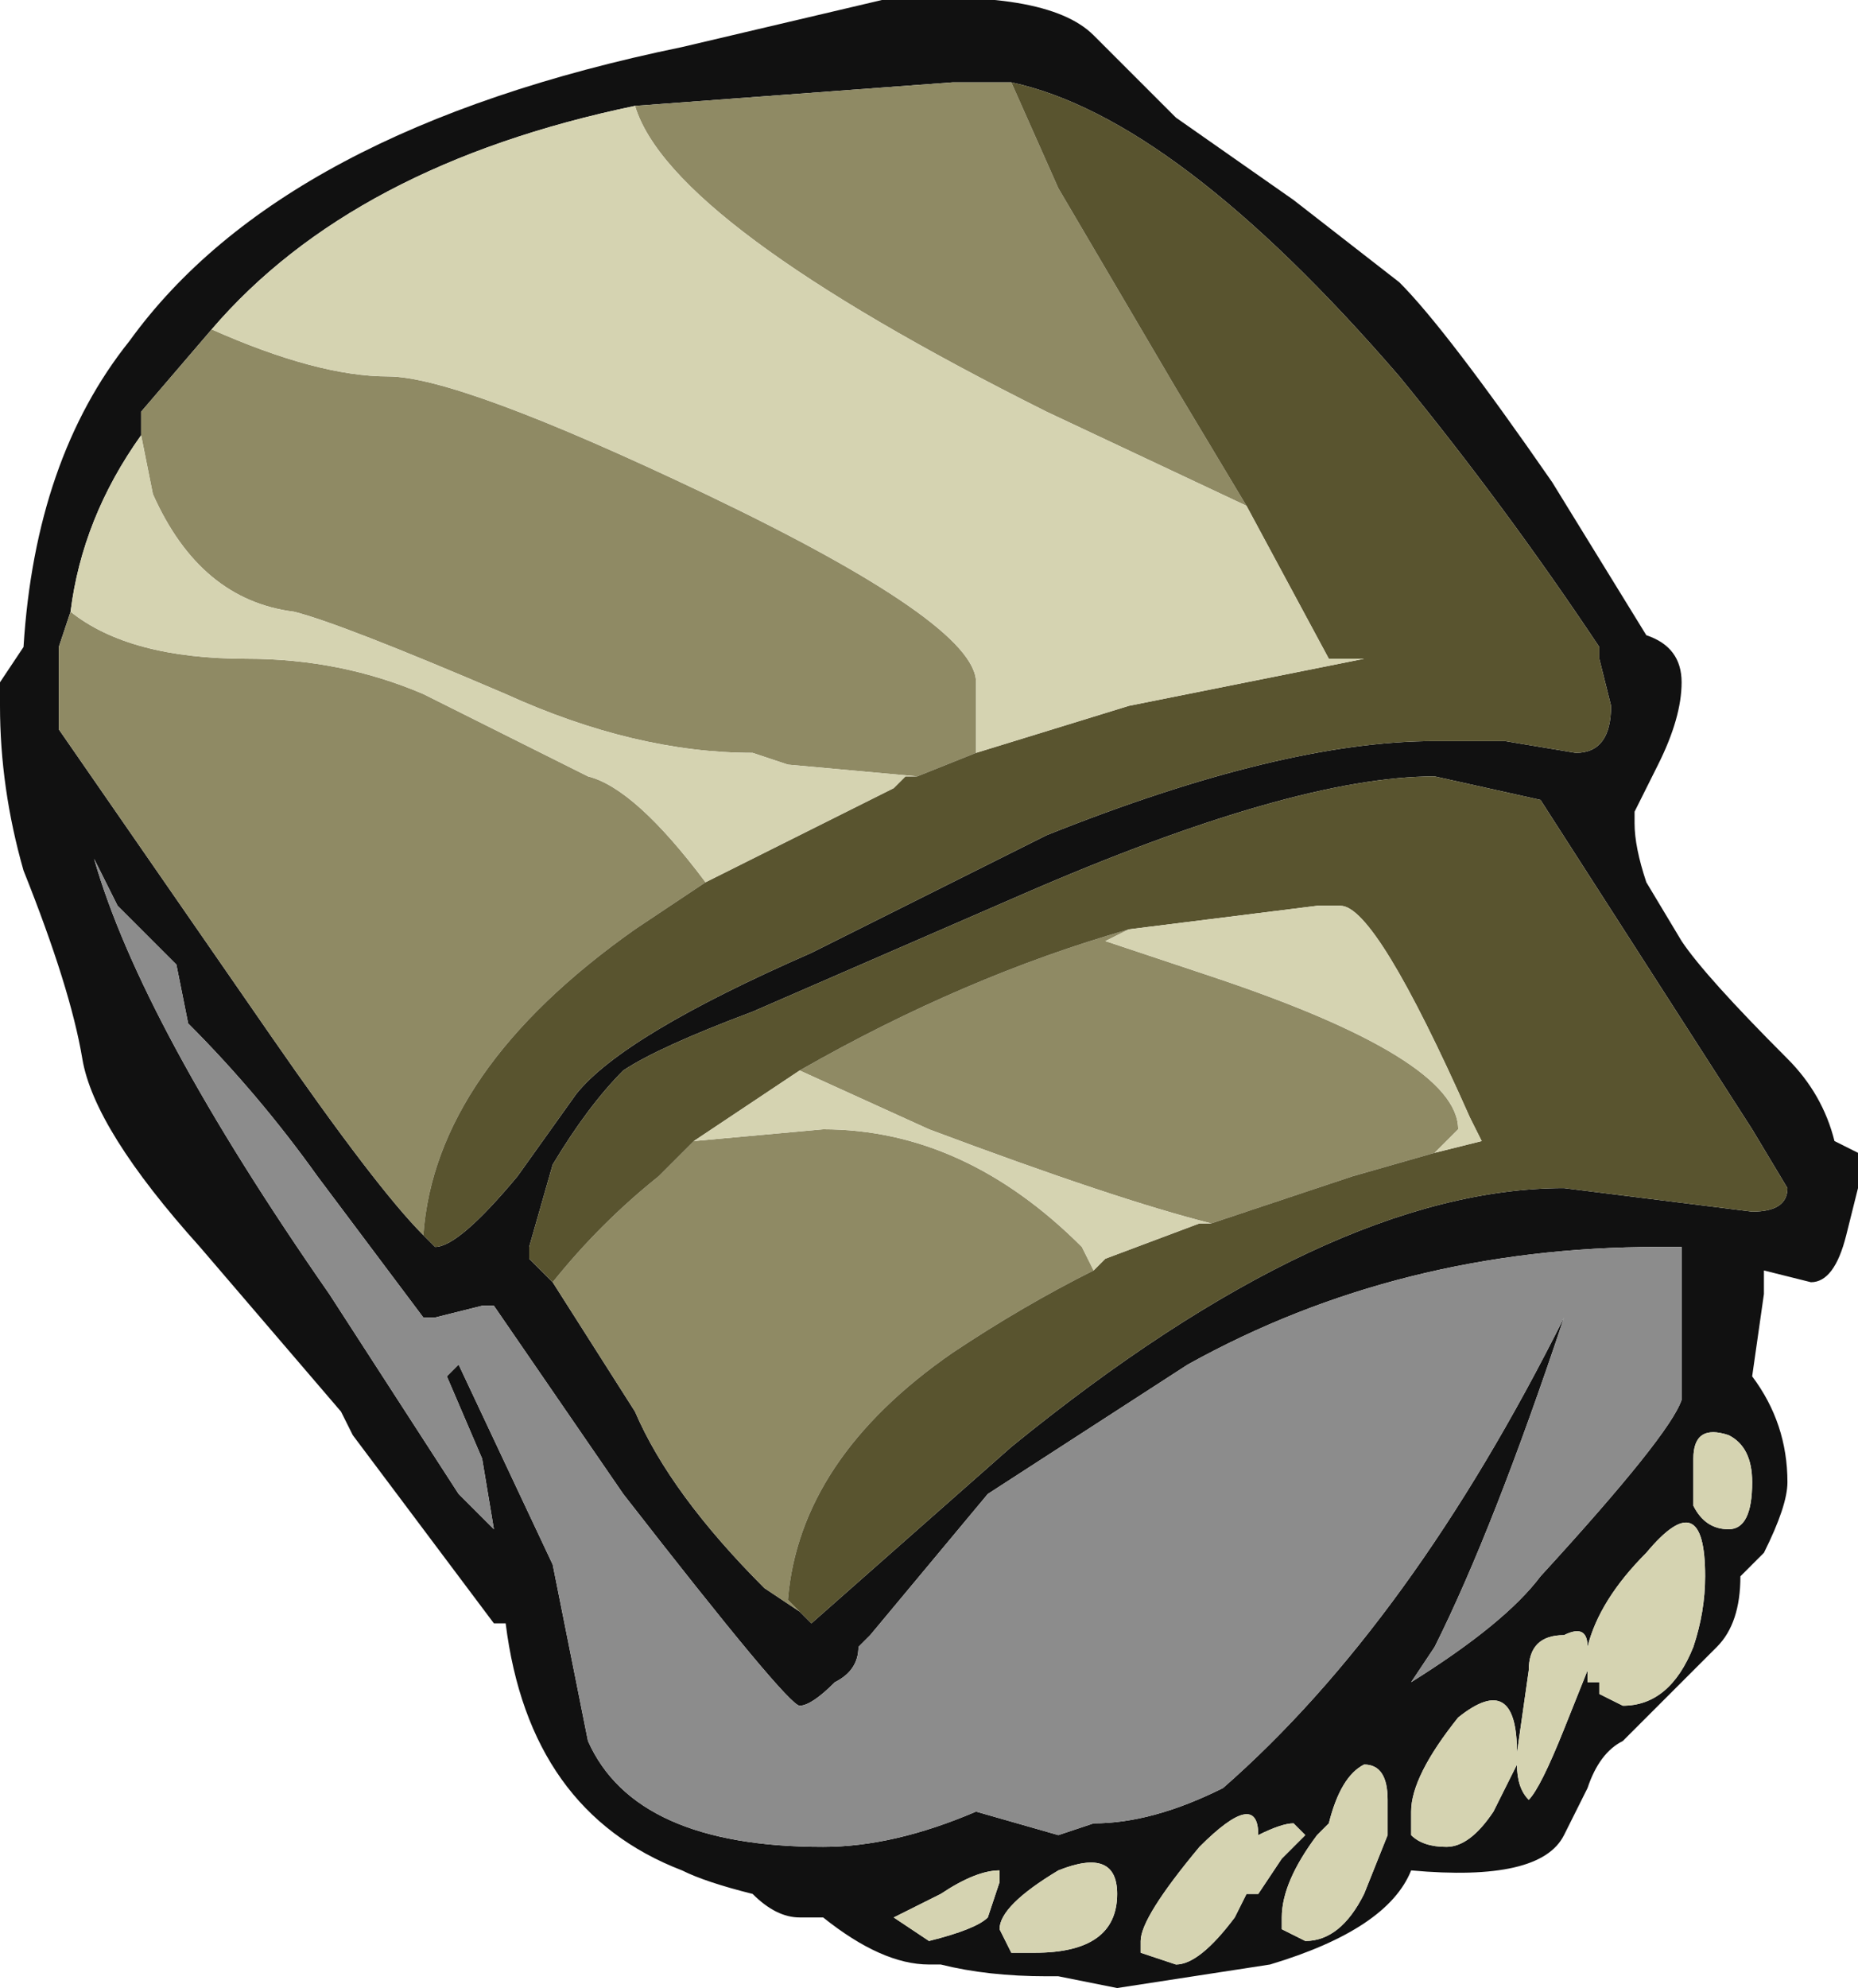 <?xml version="1.0" encoding="UTF-8" standalone="no"?>
<svg xmlns:ffdec="https://www.free-decompiler.com/flash" xmlns:xlink="http://www.w3.org/1999/xlink" ffdec:objectType="frame" height="59.15px" width="55.3px" xmlns="http://www.w3.org/2000/svg">
  <g transform="matrix(1.0, 0.0, 0.0, 1.0, 4.9, 60.2)">
    <use ffdec:characterId="160" height="8.45" transform="matrix(7.0, 0.0, 0.0, 7.0, -4.9, -60.2)" width="7.9" xlink:href="#shape0"/>
  </g>
  <defs>
    <g id="shape0" transform="matrix(1.0, 0.0, 0.0, 1.0, 0.7, 8.6)">
      <path d="M2.0 -8.15 Q0.8 -7.9 0.2 -7.2 L-0.1 -6.85 -0.1 -6.75 Q-0.35 -6.4 -0.4 -6.0 L-0.45 -5.85 -0.45 -5.5 0.45 -4.2 Q0.9 -3.55 1.1 -3.35 L1.15 -3.3 Q1.25 -3.3 1.5 -3.6 L1.75 -3.95 Q1.95 -4.2 2.75 -4.55 L3.75 -5.05 Q4.75 -5.45 5.4 -5.45 L5.7 -5.45 6.0 -5.4 Q6.15 -5.4 6.15 -5.6 L6.1 -5.8 6.1 -5.85 Q5.7 -6.45 5.25 -7.0 4.3 -8.1 3.6 -8.25 L3.35 -8.25 2.0 -8.15 M5.25 -7.4 Q5.45 -7.2 5.9 -6.55 L6.3 -5.9 Q6.45 -5.85 6.45 -5.7 6.45 -5.55 6.35 -5.35 L6.25 -5.15 6.25 -5.1 Q6.25 -5.0 6.3 -4.85 L6.45 -4.6 Q6.55 -4.45 6.9 -4.1 7.05 -3.95 7.1 -3.75 L7.2 -3.7 7.2 -3.55 7.15 -3.35 Q7.1 -3.15 7.0 -3.15 L6.8 -3.2 6.8 -3.1 6.75 -2.75 Q6.9 -2.55 6.9 -2.3 6.9 -2.2 6.8 -2.0 L6.7 -1.9 Q6.7 -1.7 6.6 -1.6 L6.2 -1.2 Q6.1 -1.15 6.05 -1.0 L5.95 -0.8 Q5.85 -0.6 5.3 -0.65 5.2 -0.4 4.7 -0.25 L4.05 -0.15 3.8 -0.2 3.75 -0.2 Q3.5 -0.2 3.3 -0.25 L3.25 -0.25 Q3.05 -0.25 2.8 -0.45 L2.7 -0.45 Q2.6 -0.45 2.5 -0.55 2.3 -0.6 2.2 -0.65 1.55 -0.9 1.45 -1.7 L1.4 -1.7 0.8 -2.5 0.75 -2.6 0.15 -3.3 Q-0.3 -3.8 -0.35 -4.1 -0.4 -4.4 -0.6 -4.9 -0.7 -5.25 -0.7 -5.6 L-0.7 -5.7 -0.6 -5.85 Q-0.55 -6.65 -0.15 -7.15 0.5 -8.05 2.2 -8.4 L3.05 -8.6 Q3.75 -8.65 3.95 -8.45 L4.3 -8.1 4.8 -7.75 5.25 -7.4 M2.7 -1.75 L2.75 -1.7 3.6 -2.45 Q4.95 -3.55 5.95 -3.55 L6.75 -3.45 Q6.9 -3.45 6.9 -3.55 L6.75 -3.8 5.85 -5.2 5.4 -5.3 Q4.8 -5.3 3.65 -4.8 L2.5 -4.3 Q2.1 -4.15 1.95 -4.05 1.8 -3.9 1.65 -3.65 L1.55 -3.3 1.55 -3.25 1.65 -3.15 2.0 -2.6 Q2.15 -2.25 2.55 -1.85 L2.7 -1.75 M0.05 -4.5 L-0.2 -4.75 -0.3 -4.95 Q-0.1 -4.25 0.7 -3.1 L1.25 -2.25 1.4 -2.1 1.35 -2.4 1.2 -2.75 1.25 -2.8 1.65 -1.95 1.8 -1.2 Q2.0 -0.75 2.8 -0.75 3.1 -0.75 3.45 -0.9 L3.8 -0.8 3.95 -0.85 Q4.2 -0.85 4.5 -1.0 5.3 -1.7 5.95 -3.0 5.65 -2.1 5.4 -1.6 L5.3 -1.45 Q5.7 -1.7 5.85 -1.9 6.4 -2.5 6.45 -2.65 L6.45 -3.2 Q6.45 -3.25 6.45 -3.3 L6.35 -3.3 Q5.25 -3.3 4.35 -2.8 L3.5 -2.25 3.0 -1.65 2.95 -1.6 Q2.95 -1.5 2.85 -1.45 2.75 -1.35 2.7 -1.35 2.65 -1.35 1.95 -2.25 L1.4 -3.05 1.35 -3.05 1.15 -3.0 1.1 -3.0 0.65 -3.6 Q0.4 -3.95 0.1 -4.25 L0.05 -4.5 M6.5 -2.4 Q6.5 -2.3 6.5 -2.2 6.55 -2.1 6.65 -2.1 6.75 -2.1 6.75 -2.3 6.75 -2.45 6.65 -2.5 6.5 -2.55 6.5 -2.4 M5.75 -1.1 Q5.75 -1.0 5.8 -0.95 5.85 -1.0 5.95 -1.25 L6.05 -1.5 6.05 -1.45 6.1 -1.45 6.1 -1.4 6.2 -1.35 Q6.4 -1.35 6.5 -1.6 6.55 -1.75 6.55 -1.9 6.55 -2.3 6.3 -2.0 6.1 -1.8 6.05 -1.6 6.05 -1.7 5.95 -1.65 5.8 -1.65 5.8 -1.5 L5.75 -1.15 Q5.75 -1.5 5.5 -1.3 5.3 -1.05 5.3 -0.9 L5.3 -0.8 Q5.35 -0.75 5.45 -0.75 5.55 -0.75 5.65 -0.9 L5.75 -1.1 M5.2 -0.95 Q5.2 -1.1 5.1 -1.1 5.0 -1.05 4.95 -0.85 L4.9 -0.8 Q4.75 -0.6 4.75 -0.45 L4.75 -0.4 4.85 -0.35 Q5.0 -0.35 5.1 -0.55 L5.2 -0.8 5.2 -0.95 M4.15 -0.35 Q4.15 -0.25 4.15 -0.3 L4.3 -0.25 Q4.4 -0.25 4.55 -0.45 L4.6 -0.55 4.65 -0.55 4.75 -0.7 4.85 -0.8 4.8 -0.85 Q4.75 -0.85 4.65 -0.8 4.65 -1.0 4.4 -0.75 4.15 -0.45 4.15 -0.35 M3.55 -0.6 L3.55 -0.65 Q3.45 -0.65 3.3 -0.55 L3.1 -0.45 3.25 -0.35 Q3.45 -0.4 3.5 -0.45 L3.55 -0.6 M3.55 -0.4 L3.6 -0.3 3.7 -0.3 Q4.05 -0.3 4.05 -0.55 4.05 -0.75 3.8 -0.65 3.55 -0.5 3.55 -0.4" fill="#111111" fill-rule="evenodd" stroke="none"/>
      <path d="M0.2 -7.2 Q0.65 -7.0 0.95 -7.0 1.25 -7.0 2.3 -6.5 3.45 -5.95 3.45 -5.7 L3.45 -5.4 3.2 -5.3 2.65 -5.35 2.5 -5.4 Q2.0 -5.4 1.45 -5.65 0.75 -5.95 0.55 -6.0 0.15 -6.05 -0.05 -6.5 L-0.1 -6.75 -0.1 -6.85 0.2 -7.2 M4.6 -6.45 L3.75 -6.85 Q2.15 -7.65 2.0 -8.15 L3.35 -8.25 3.6 -8.25 3.8 -7.8 4.3 -6.95 4.6 -6.45 M1.1 -3.35 Q0.9 -3.55 0.45 -4.2 L-0.45 -5.5 -0.45 -5.85 -0.4 -6.0 Q-0.15 -5.8 0.35 -5.8 0.75 -5.8 1.1 -5.65 L1.8 -5.3 Q2.0 -5.25 2.3 -4.85 L2.0 -4.65 Q1.15 -4.05 1.1 -3.35 M4.1 -4.65 L4.0 -4.6 4.45 -4.45 Q5.5 -4.1 5.5 -3.8 L5.4 -3.7 5.05 -3.6 4.45 -3.4 Q4.05 -3.5 3.25 -3.8 L2.7 -4.05 Q3.4 -4.45 4.1 -4.65 M1.65 -3.15 Q1.85 -3.4 2.1 -3.6 L2.25 -3.75 2.8 -3.8 Q3.4 -3.8 3.9 -3.3 L3.95 -3.2 Q3.65 -3.05 3.35 -2.85 2.7 -2.4 2.65 -1.8 L2.7 -1.75 2.55 -1.85 Q2.15 -2.25 2.0 -2.6 L1.65 -3.15" fill="#8f8a64" fill-rule="evenodd" stroke="none"/>
      <path d="M3.45 -5.4 L4.1 -5.6 5.1 -5.8 4.95 -5.8 4.6 -6.45 4.3 -6.95 3.8 -7.8 3.6 -8.25 Q4.3 -8.1 5.25 -7.0 5.7 -6.45 6.1 -5.85 L6.1 -5.8 6.15 -5.6 Q6.15 -5.4 6.0 -5.4 L5.7 -5.45 5.4 -5.45 Q4.75 -5.45 3.75 -5.05 L2.75 -4.55 Q1.95 -4.2 1.75 -3.95 L1.5 -3.6 Q1.25 -3.3 1.15 -3.3 L1.1 -3.35 Q1.15 -4.05 2.0 -4.65 L2.3 -4.85 3.1 -5.25 3.15 -5.3 3.2 -5.3 3.45 -5.4 M5.4 -3.7 L5.6 -3.75 5.55 -3.85 Q5.15 -4.75 5.0 -4.75 L4.9 -4.75 4.1 -4.65 Q3.4 -4.45 2.7 -4.05 L2.25 -3.75 2.1 -3.6 Q1.85 -3.4 1.65 -3.15 L1.55 -3.25 1.55 -3.3 1.65 -3.65 Q1.8 -3.9 1.95 -4.05 2.1 -4.15 2.5 -4.3 L3.65 -4.8 Q4.8 -5.3 5.4 -5.3 L5.85 -5.2 6.75 -3.8 6.9 -3.55 Q6.9 -3.45 6.75 -3.45 L5.95 -3.55 Q4.95 -3.55 3.6 -2.45 L2.75 -1.7 2.7 -1.75 2.65 -1.8 Q2.7 -2.4 3.35 -2.85 3.65 -3.05 3.95 -3.2 L4.0 -3.25 4.4 -3.4 4.45 -3.4 5.05 -3.6 5.4 -3.7" fill="#59542f" fill-rule="evenodd" stroke="none"/>
      <path d="M0.2 -7.2 Q0.8 -7.9 2.0 -8.15 2.15 -7.65 3.75 -6.85 L4.6 -6.45 4.95 -5.8 5.1 -5.8 4.1 -5.6 3.45 -5.4 3.45 -5.7 Q3.45 -5.95 2.3 -6.5 1.25 -7.0 0.95 -7.0 0.65 -7.0 0.2 -7.2 M-0.4 -6.0 Q-0.35 -6.4 -0.1 -6.75 L-0.05 -6.5 Q0.15 -6.05 0.55 -6.0 0.75 -5.95 1.45 -5.65 2.0 -5.4 2.5 -5.4 L2.65 -5.35 3.2 -5.3 3.15 -5.3 3.1 -5.25 2.3 -4.85 Q2.0 -5.25 1.8 -5.3 L1.1 -5.65 Q0.75 -5.8 0.35 -5.8 -0.15 -5.8 -0.4 -6.0 M5.4 -3.7 L5.5 -3.8 Q5.5 -4.1 4.45 -4.45 L4.0 -4.6 4.1 -4.65 4.9 -4.75 5.0 -4.75 Q5.15 -4.75 5.55 -3.85 L5.6 -3.75 5.4 -3.7 M2.7 -4.05 L3.25 -3.8 Q4.05 -3.5 4.45 -3.4 L4.4 -3.4 4.0 -3.25 3.95 -3.2 3.9 -3.3 Q3.4 -3.8 2.8 -3.8 L2.25 -3.75 2.7 -4.05 M3.55 -0.4 Q3.55 -0.5 3.8 -0.65 4.05 -0.75 4.05 -0.55 4.05 -0.3 3.7 -0.3 L3.6 -0.3 3.55 -0.4 M3.55 -0.6 L3.5 -0.45 Q3.45 -0.4 3.25 -0.35 L3.1 -0.45 3.3 -0.55 Q3.45 -0.65 3.55 -0.65 L3.55 -0.6 M4.15 -0.35 Q4.15 -0.45 4.4 -0.75 4.65 -1.0 4.65 -0.8 4.75 -0.85 4.8 -0.85 L4.85 -0.8 4.75 -0.7 4.65 -0.55 4.6 -0.55 4.55 -0.45 Q4.4 -0.25 4.3 -0.25 L4.15 -0.3 Q4.15 -0.25 4.15 -0.35 M5.2 -0.95 L5.2 -0.8 5.1 -0.55 Q5.0 -0.35 4.85 -0.35 L4.75 -0.4 4.75 -0.45 Q4.75 -0.6 4.9 -0.8 L4.95 -0.85 Q5.0 -1.05 5.1 -1.1 5.2 -1.1 5.2 -0.95 M5.75 -1.1 L5.65 -0.9 Q5.55 -0.75 5.45 -0.75 5.35 -0.75 5.3 -0.8 L5.3 -0.9 Q5.3 -1.05 5.5 -1.3 5.75 -1.5 5.75 -1.15 L5.8 -1.5 Q5.8 -1.65 5.95 -1.65 6.05 -1.7 6.05 -1.6 6.1 -1.8 6.3 -2.0 6.55 -2.3 6.55 -1.9 6.55 -1.75 6.5 -1.6 6.4 -1.35 6.2 -1.35 L6.1 -1.4 6.1 -1.45 6.05 -1.45 6.05 -1.5 5.95 -1.25 Q5.85 -1.0 5.8 -0.95 5.75 -1.0 5.75 -1.1 M6.5 -2.4 Q6.5 -2.55 6.65 -2.5 6.75 -2.45 6.75 -2.3 6.75 -2.1 6.65 -2.1 6.55 -2.1 6.5 -2.2 6.5 -2.3 6.5 -2.4" fill="#d5d3b1" fill-rule="evenodd" stroke="none"/>
      <path d="M0.05 -4.5 L0.1 -4.25 Q0.4 -3.95 0.65 -3.6 L1.1 -3.0 1.15 -3.0 1.35 -3.05 1.4 -3.05 1.95 -2.25 Q2.65 -1.35 2.7 -1.35 2.75 -1.35 2.85 -1.45 2.95 -1.5 2.95 -1.6 L3.0 -1.65 3.5 -2.25 4.35 -2.8 Q5.25 -3.3 6.35 -3.3 L6.45 -3.3 Q6.45 -3.25 6.45 -3.2 L6.45 -2.65 Q6.4 -2.5 5.85 -1.9 5.7 -1.7 5.3 -1.45 L5.4 -1.6 Q5.65 -2.1 5.95 -3.0 5.3 -1.7 4.5 -1.0 4.2 -0.85 3.95 -0.85 L3.8 -0.8 3.45 -0.9 Q3.1 -0.75 2.8 -0.75 2.0 -0.75 1.8 -1.2 L1.65 -1.95 1.25 -2.8 1.2 -2.75 1.35 -2.4 1.4 -2.1 1.25 -2.25 0.7 -3.1 Q-0.1 -4.25 -0.3 -4.95 L-0.2 -4.75 0.05 -4.5" fill="#8c8c8c" fill-rule="evenodd" stroke="none"/>
    </g>
  </defs>
</svg>
